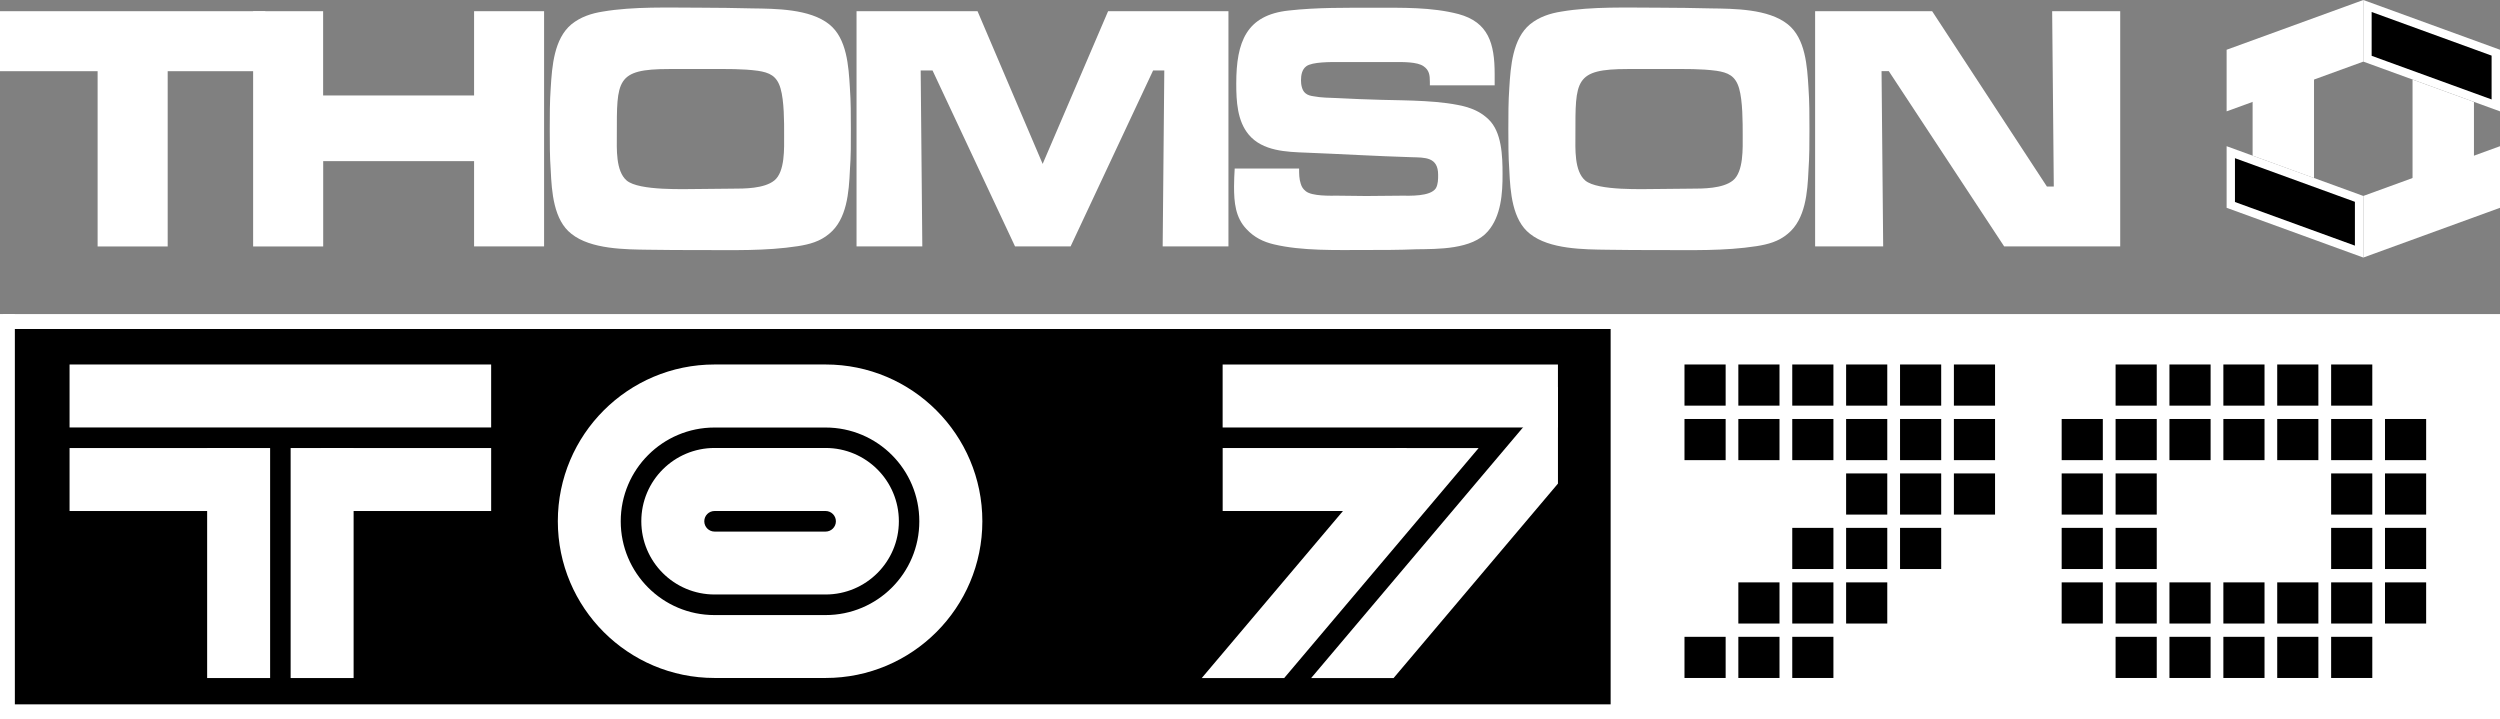<?xml version="1.0" encoding="utf-8"?>
<!-- Generator: Adobe Illustrator 26.3.1, SVG Export Plug-In . SVG Version: 6.00 Build 0)  -->
<svg version="1.1" id="Layer_1" xmlns="http://www.w3.org/2000/svg" xmlns:xlink="http://www.w3.org/1999/xlink" x="0px" y="0px"
	 viewBox="0 0 3839 1104.5" style="enable-background:new 0 0 3839 1104.5;" xml:space="preserve">
<rect x="0" y="0" width="3839" height="1104.5" fill="#808080" stroke="none"/>
<style type="text/css">
	.st0{fill:#FFFFFF;}
</style>
<g>
	<g>
		<g>
			<path class="st0" d="M257.5,109.3v269.2H149.9V109.3H0V17.2h407.4v92.1H257.5z"/>
			<path class="st0" d="M728,378.4V247.4H496.3v131.1H388.7V17.2h107.5v129.4H728V17.2h107.5v361.2H728z"/>
			<path class="st0" d="M1305.1,261.5c-1.5,33.6-4.5,75.3-31.8,97.5c-14.1,11.9-30.3,16.2-48,19c-49,7.6-100.5,6-149.9,6
				c-26.3,0-53,0-79.3-0.5c-35.3-0.5-88.8-0.5-118.6-24.4c-27.3-21.1-30.3-64.4-31.8-97.5c-1.5-21.1-1.5-42.2-1.5-63.4
				c0-21.1,0-42.2,1.5-63.4c2-33,5.1-75.3,31.8-97.5c14.1-11.4,30.8-16.8,48-19.5c47.5-8.1,102-6,149.9-6c26.8,0,53,0.5,79.8,1.1
				c35.3,0.5,88.3,0.5,118.1,24.4c27.3,21.7,29.8,64.4,31.8,97.5c1.5,21.1,1.5,42.2,1.5,63.4
				C1306.7,219.2,1306.7,240.3,1305.1,261.5z M1198.6,135.8c-5.6-19.5-17.2-24.4-34.8-27.1c-23.7-3.2-48-2.7-71.7-2.7h-64.6
				c-81.8,0-80.3,17.3-80.3,101.3c0,20.6-2,55.2,15.1,69.9c19.2,16.2,89.9,13,113.1,13c16.2,0,32.8-0.5,49-0.5
				c18.7,0,49,0,64.6-12.5c16.7-13.5,15.1-49.8,15.1-69.9C1204.2,187.8,1204.2,154.8,1198.6,135.8z"/>
			<path class="st0" d="M1785.4,378.4l2.5-270.2h-17.2L1644,378.4h-85.3L1432,108.2h-18.2l2.5,270.2h-101V17.2h185.8l100,234.5
				l100.5-234.5h184.8v361.2H1785.4z"/>
			<path class="st0" d="M2284.8,355.2c-24.2,28.2-77.2,27.1-110.1,27.6c-26.3,1.1-52.5,1.1-78.8,1.1c-43.9,0-96.9,1.6-139.8-8.7
				c-16.2-3.8-30.3-10.8-41.9-23.3c-17.2-17.9-19.2-41.2-19.2-65.5c0-9.2,0.5-18.4,1-27.6h98.9c0,8.1,0,15.7,2.5,23.3
				c1.5,4.9,3.5,8.1,7.6,11.4c9.6,8.1,38.4,7,49.5,7c14.6,0,28.8,0.5,43.4,0.5c18.2,0,35.8-0.5,54-0.5c12.6,0,44.4,1.6,53-11.4
				c3.5-6,3.5-14.1,3.5-20.6c0-27.6-20.2-26.5-40.9-27.1c-54-1.6-108-4.9-162.1-7c-29.3-1.1-66.6-2.2-87.8-27.6
				c-17.7-21.1-19.2-51.4-19.2-78.5c0-64.4,15.7-105.1,80.3-112.1c43.4-4.9,88.3-4.3,132.3-4.3c42.4,0,87.3-1.1,128.7,9.7
				c45.9,12.5,55.5,45,55.5,92.1v17.3h-99.5v-5.4c0-10.3-1-17.9-9.6-23.8c-9.6-7-32.3-6.5-43.4-6.5h-87.3c-10.6,0-40.4-0.5-49.5,6.5
				c-6.6,4.9-8.1,13.5-8.1,21.7c0,6.5,1.5,15.2,6.6,19.5c3.5,3.2,8.6,4.3,13.1,4.9c11.6,2.2,23.7,2.2,35.3,2.7
				c22.7,1.1,45.4,2.2,68.2,2.7c38.9,1.1,94.4,0.5,132.3,11.4c12.1,3.8,22.7,9.2,32.3,18.4c20.7,19.5,21.7,56.9,21.7,83.9
				C2307.5,297.2,2305,331.9,2284.8,355.2z"/>
			<path class="st0" d="M2777.1,261.5c-1.5,33.6-4.5,75.3-31.8,97.5c-14.1,11.9-30.3,16.2-48,19c-49,7.6-100.5,6-149.9,6
				c-26.3,0-53,0-79.3-0.5c-35.3-0.5-88.8-0.5-118.6-24.4c-27.3-21.1-30.3-64.4-31.8-97.5c-1.5-21.1-1.5-42.2-1.5-63.4
				c0-21.1,0-42.2,1.5-63.4c2-33,5.1-75.3,31.8-97.5c14.1-11.4,30.8-16.8,48-19.5c47.5-8.1,102-6,149.9-6c26.8,0,53,0.5,79.8,1.1
				c35.3,0.5,88.3,0.5,118.1,24.4c27.3,21.7,29.8,64.4,31.8,97.5c1.5,21.1,1.5,42.2,1.5,63.4
				C2778.6,219.2,2778.6,240.3,2777.1,261.5z M2670.6,135.8c-5.6-19.5-17.2-24.4-34.8-27.1c-23.7-3.2-48-2.7-71.7-2.7h-64.6
				c-81.8,0-80.3,17.3-80.3,101.3c0,20.6-2,55.2,15.1,69.9c19.2,16.2,89.9,13,113.1,13c16.2,0,32.8-0.5,49-0.5
				c18.7,0,49,0,64.6-12.5c16.7-13.5,15.1-49.8,15.1-69.9C2676.1,187.8,2676.1,154.8,2670.6,135.8z"/>
			<path class="st0" d="M3077.6,378.4l-177.2-269.2h-11.1l2.5,269.2h-104.5V17.2H2967l176.2,269.2h10.6l-2.5-269.2h104.5v361.2
				H3077.6z"/>
		</g>
		<g>
			<g>
				<polygon class="st0" points="3799,293.6 3704.7,293.6 3704.7,122.2 3799,156.5 				"/>
				<polygon class="st0" points="3553.4,273.4 3459.1,239 3459.1,102 3553.4,102 				"/>
			</g>
			<g>
				<polygon class="st0" points="3629.1,300.9 3629.1,395.5 3839,319.1 3839,224.5 				"/>
				<g>
					<polygon points="3425.6,314.6 3425.6,233.7 3622.6,305.4 3622.6,386.4 					"/>
					<path class="st0" d="M3432,242.9l184.2,67v67.3l-184.2-67V242.9 M3419.2,224.5v94.6l209.9,76.4v-94.6L3419.2,224.5
						L3419.2,224.5z"/>
				</g>
			</g>
			<g>
				<polygon class="st0" points="3419.2,76.4 3419.2,171 3629.1,94.6 3629.1,0 				"/>
				<g>
					<polygon points="3635.5,90.1 3635.5,9.2 3832.6,80.9 3832.6,161.9 					"/>
					<path class="st0" d="M3641.9,18.4l184.2,67v67.3l-184.2-67V18.4 M3629.1,0v94.6L3839,171V76.4L3629.1,0L3629.1,0z"/>
				</g>
			</g>
		</g>
	</g>
	<g>
		<rect x="11.4" y="493.7" width="2498.2" height="599.4"/>
		<g>
			<g>
				<rect x="318.1" y="688" class="st0" width="96.7" height="353.2"/>
				<rect x="446.3" y="688" class="st0" width="96.7" height="353.2"/>
			</g>
			
				<rect x="575.1" y="605.5" transform="matrix(-1.836970e-16 1 -1 -1.836970e-16 1359.724 112.908)" class="st0" width="96.7" height="261.7"/>
			
				<rect x="382.2" y="284.4" transform="matrix(-1.836970e-16 1 -1 -1.836970e-16 1038.616 177.509)" class="st0" width="96.7" height="647.4"/>
			
				<rect x="1970.4" y="595" transform="matrix(-1.836970e-16 1 -1 -1.836970e-16 2755.036 -1282.405)" class="st0" width="96.7" height="282.5"/>
			
				<rect x="2086.6" y="350.6" transform="matrix(-1.836970e-16 1 -1 -1.836970e-16 2742.973 -1526.848)" class="st0" width="96.7" height="514.9"/>
			<g>
				<path class="st0" d="M1267.8,559.7l-170.5,0c-132.9,0-240.7,107.8-240.7,240.7v0c0,132.9,107.8,240.7,240.7,240.7h170.5
					c132.9,0,240.7-107.8,240.7-240.7v0C1508.5,667.5,1400.7,559.7,1267.8,559.7z M1267.7,944.5h-170.5c-79.6,0-144-64.5-144-144v0
					c0-79.6,64.5-144,144-144h170.5c79.6,0,144,64.5,144,144v0C1411.8,880,1347.3,944.5,1267.7,944.5z"/>
				<path class="st0" d="M1097.3,912.9h170.5c62.1,0,112.5-50.3,112.5-112.5v0c0-62.1-50.3-112.5-112.5-112.5h-170.5
					c-62.1,0-112.5,50.3-112.5,112.5v0C984.8,862.6,1035.2,912.9,1097.3,912.9z M1097.3,784.7h170.5c8.7,0,15.8,7.1,15.8,15.8v0
					c0,8.7-7.1,15.8-15.8,15.8h-170.5c-8.7,0-15.8-7.1-15.8-15.8v0C1081.5,791.7,1088.6,784.7,1097.3,784.7z"/>
			</g>
			
				<rect x="189.4" y="605.5" transform="matrix(-1.836970e-16 1 -1 -1.836970e-16 974.015 498.617)" class="st0" width="96.7" height="261.7"/>
			<polygon class="st0" points="2391.4,594 2013.4,1041.2 2140,1041.2 2392.4,742.6 2392.4,594.8 			"/>
			<polygon class="st0" points="1972,1041.2 2270.6,688 2144,688 1845.4,1041.2 			"/>
			<rect x="4.5" y="482.3" class="st0" width="3834.5" height="22.9"/>
			<rect x="4.5" y="1081.6" class="st0" width="3834.5" height="22.9"/>
			
				<rect x="-299.7" y="782" transform="matrix(-1.836970e-16 1 -1 -1.836970e-16 804.808 781.951)" class="st0" width="622.2" height="22.9"/>
			<rect x="2473.3" y="488" class="st0" width="1365.7" height="610.8"/>
			<g>
				<g>
					<g>
						<rect x="2586.7" y="559.7" width="63.2" height="63.2"/>
						<rect x="2669.4" y="559.7" width="63.2" height="63.2"/>
						<rect x="2752.2" y="559.7" width="63.2" height="63.2"/>
						<rect x="2834.9" y="559.7" width="63.2" height="63.2"/>
						<rect x="2917.7" y="559.7" width="63.2" height="63.2"/>
						<rect x="3000.4" y="559.7" width="63.2" height="63.2"/>
					</g>
					<g>
						<rect x="3248.7" y="559.7" width="63.2" height="63.2"/>
						<rect x="3331.4" y="559.7" width="63.2" height="63.2"/>
						<rect x="3414.2" y="559.7" width="63.2" height="63.2"/>
						<rect x="3496.9" y="559.7" width="63.2" height="63.2"/>
						<rect x="3579.7" y="559.7" width="63.2" height="63.2"/>
					</g>
				</g>
				<g>
					<g>
						<rect x="2586.7" y="643.4" width="63.2" height="63.2"/>
						<rect x="2669.4" y="643.4" width="63.2" height="63.2"/>
						<rect x="2752.2" y="643.4" width="63.2" height="63.2"/>
						<rect x="2834.9" y="643.4" width="63.2" height="63.2"/>
						<rect x="2917.7" y="643.4" width="63.2" height="63.2"/>
						<rect x="3000.4" y="643.4" width="63.2" height="63.2"/>
					</g>
					<g>
						<rect x="3165.9" y="643.4" width="63.2" height="63.2"/>
						<rect x="3248.7" y="643.4" width="63.2" height="63.2"/>
						<rect x="3331.4" y="643.4" width="63.2" height="63.2"/>
						<rect x="3414.2" y="643.4" width="63.2" height="63.2"/>
						<rect x="3496.9" y="643.4" width="63.2" height="63.2"/>
						<rect x="3579.7" y="643.4" width="63.2" height="63.2"/>
						<rect x="3662.4" y="643.4" width="63.2" height="63.2"/>
					</g>
				</g>
				<g>
					<g>
						<rect x="2834.9" y="727" width="63.2" height="63.2"/>
						<rect x="2917.7" y="727" width="63.2" height="63.2"/>
						<rect x="3000.4" y="727" width="63.2" height="63.2"/>
					</g>
					<g>
						<rect x="3165.9" y="727" width="63.2" height="63.2"/>
						<rect x="3248.7" y="727" width="63.2" height="63.2"/>
						<rect x="3579.7" y="727" width="63.2" height="63.2"/>
						<rect x="3662.4" y="727" width="63.2" height="63.2"/>
					</g>
				</g>
				<g>
					<g>
						<rect x="2752.2" y="810.6" width="63.2" height="63.2"/>
						<rect x="2834.9" y="810.6" width="63.2" height="63.2"/>
						<rect x="2917.7" y="810.6" width="63.2" height="63.2"/>
					</g>
					<g>
						<rect x="3165.9" y="810.6" width="63.2" height="63.2"/>
						<rect x="3248.7" y="810.6" width="63.2" height="63.2"/>
						<rect x="3579.7" y="810.6" width="63.2" height="63.2"/>
						<rect x="3662.4" y="810.6" width="63.2" height="63.2"/>
					</g>
				</g>
				<g>
					<g>
						<rect x="2669.4" y="894.3" width="63.2" height="63.2"/>
						<rect x="2752.2" y="894.3" width="63.2" height="63.2"/>
						<rect x="2834.9" y="894.3" width="63.2" height="63.2"/>
					</g>
					<g>
						<rect x="3165.9" y="894.3" width="63.2" height="63.2"/>
						<rect x="3248.7" y="894.3" width="63.2" height="63.2"/>
						<rect x="3331.4" y="894.3" width="63.2" height="63.2"/>
						<rect x="3414.2" y="894.3" width="63.2" height="63.2"/>
						<rect x="3496.9" y="894.3" width="63.2" height="63.2"/>
						<rect x="3579.7" y="894.3" width="63.2" height="63.2"/>
						<rect x="3662.4" y="894.3" width="63.2" height="63.2"/>
					</g>
				</g>
				<g>
					<g>
						<rect x="2586.7" y="977.9" width="63.2" height="63.2"/>
						<rect x="2669.4" y="977.9" width="63.2" height="63.2"/>
						<rect x="2752.2" y="977.9" width="63.2" height="63.2"/>
					</g>
					<g>
						<rect x="3248.7" y="977.9" width="63.2" height="63.2"/>
						<rect x="3331.4" y="977.9" width="63.2" height="63.2"/>
						<rect x="3414.2" y="977.9" width="63.2" height="63.2"/>
						<rect x="3496.9" y="977.9" width="63.2" height="63.2"/>
						<rect x="3579.7" y="977.9" width="63.2" height="63.2"/>
					</g>
				</g>
			</g>
		</g>
	</g>
</g>
</svg>

